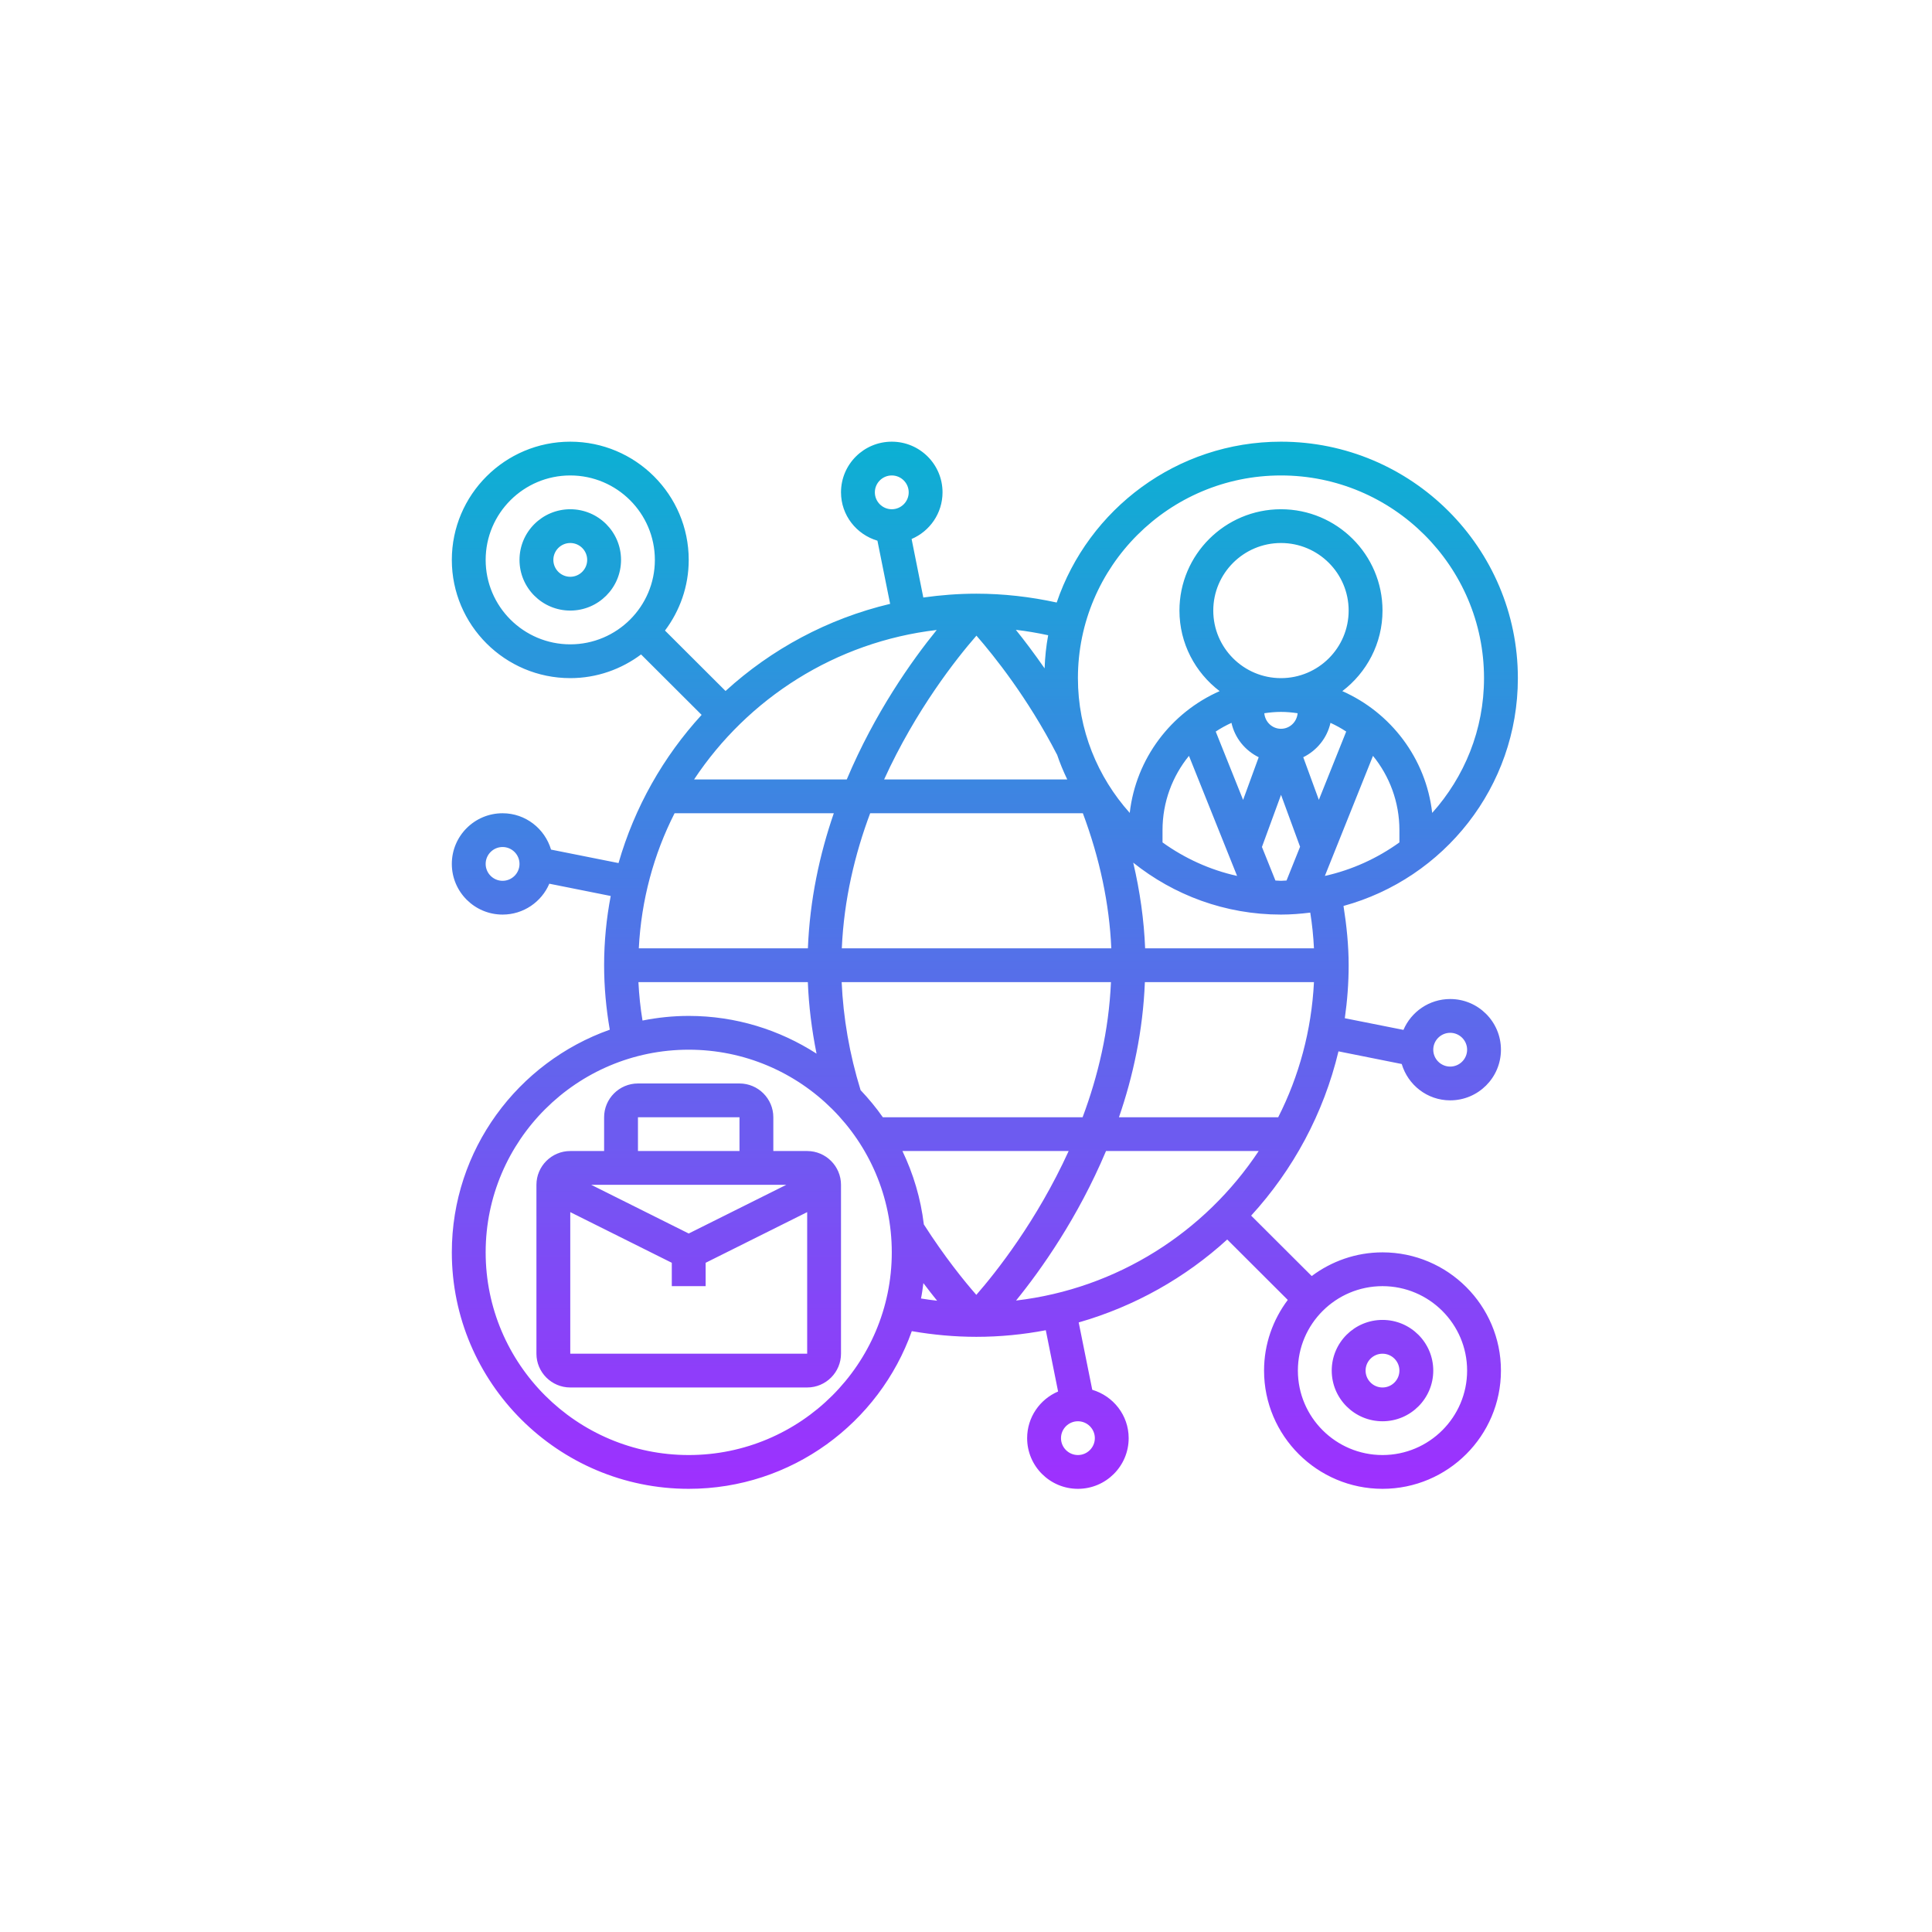 <svg xmlns="http://www.w3.org/2000/svg" xmlns:xlink="http://www.w3.org/1999/xlink" width="500" zoomAndPan="magnify" viewBox="0 0 375 375" height="500" preserveAspectRatio="xMidYMid meet" version="1.0"><defs><clipPath id="aef31664d5"><path d="M 87.699 85.73 L 294.617 85.73 L 294.617 288.98 L 87.699 288.98 Z M 87.699 85.73 " clip-rule="nonzero"/></clipPath><clipPath id="2fb0d04e4a"><path d="M 268.344 262.754 C 270.152 262.754 271.625 264.227 271.625 266.031 C 271.625 267.836 270.152 269.309 268.344 269.309 C 266.531 269.309 265.059 267.836 265.059 266.031 C 265.059 264.227 266.531 262.754 268.344 262.754 Z M 268.344 275.867 C 273.781 275.867 278.195 271.461 278.195 266.031 C 278.195 260.602 273.781 256.195 268.344 256.195 C 262.902 256.195 258.488 260.602 258.488 266.031 C 258.488 271.461 262.902 275.867 268.344 275.867 Z M 110.688 111.953 C 108.879 111.953 107.406 110.48 107.406 108.676 C 107.406 106.871 108.879 105.398 110.688 105.398 C 112.5 105.398 113.973 106.871 113.973 108.676 C 113.973 110.48 112.5 111.953 110.688 111.953 Z M 110.688 98.844 C 105.25 98.844 100.836 103.246 100.836 108.676 C 100.836 114.105 105.25 118.512 110.688 118.512 C 116.129 118.512 120.543 114.105 120.543 108.676 C 120.543 103.246 116.129 98.844 110.688 98.844 Z M 277.988 157.785 C 276.785 147.195 269.945 138.297 260.543 134.148 C 265.277 130.547 268.344 124.887 268.344 118.512 C 268.344 107.664 259.504 98.844 248.637 98.844 C 237.77 98.844 228.93 107.664 228.93 118.512 C 228.93 124.887 231.996 130.547 236.73 134.148 C 227.324 138.297 220.488 147.195 219.281 157.785 C 213.047 150.82 209.223 141.676 209.223 131.625 C 209.223 109.93 226.902 92.285 248.637 92.285 C 270.367 92.285 288.047 109.93 288.047 131.625 C 288.047 141.676 284.227 150.82 277.988 157.785 Z M 255.039 184.074 L 222.27 184.074 C 222.051 178.57 221.27 173.023 219.961 167.441 C 227.824 173.73 237.793 177.52 248.637 177.52 C 250.574 177.52 252.457 177.367 254.32 177.137 C 254.691 179.426 254.922 181.746 255.039 184.074 Z M 268.344 249.641 C 277.398 249.641 284.766 256.992 284.766 266.031 C 284.766 275.074 277.398 282.422 268.344 282.422 C 259.285 282.422 251.918 275.074 251.918 266.031 C 251.918 256.992 259.285 249.641 268.344 249.641 Z M 197.215 252.434 C 202.074 246.453 209.234 236.336 214.676 223.414 L 244.312 223.414 C 233.895 239.141 216.867 250.129 197.215 252.434 Z M 179.227 249.051 C 180.176 250.305 181.062 251.445 181.895 252.469 C 180.844 252.344 179.805 252.215 178.766 252.035 C 178.969 251.062 179.098 250.051 179.227 249.051 Z M 133.68 282.422 C 111.945 282.422 94.266 264.777 94.266 243.082 C 94.266 221.391 111.945 203.746 133.68 203.746 C 155.414 203.746 173.094 221.391 173.094 243.082 C 173.094 264.777 155.414 282.422 133.68 282.422 Z M 123.918 190.633 L 156.801 190.633 C 156.98 195.23 157.555 199.852 158.492 204.512 C 151.332 199.902 142.828 197.188 133.68 197.188 C 130.613 197.188 127.613 197.508 124.711 198.086 C 124.301 195.625 124.043 193.129 123.918 190.633 Z M 110.688 125.066 C 101.633 125.066 94.266 117.719 94.266 108.676 C 94.266 99.637 101.633 92.285 110.688 92.285 C 119.746 92.285 127.109 99.637 127.109 108.676 C 127.109 117.719 119.746 125.066 110.688 125.066 Z M 181.816 122.277 C 176.957 128.258 169.797 138.371 164.355 151.293 L 134.719 151.293 C 145.137 135.57 162.164 124.582 181.816 122.277 Z M 202.758 129.73 C 200.715 126.797 198.816 124.285 197.176 122.25 C 199.277 122.492 201.371 122.852 203.449 123.301 C 203.062 125.387 202.832 127.539 202.758 129.73 Z M 171.605 151.293 C 177.777 137.77 185.68 127.781 189.527 123.379 C 192.914 127.27 199.457 135.414 205.141 146.426 L 205.156 146.414 C 205.719 148.094 206.398 149.719 207.156 151.293 Z M 163.395 184.074 C 163.805 174.613 165.934 165.766 168.898 157.852 L 210.184 157.852 C 213.469 166.648 215.328 175.445 215.703 184.074 Z M 123.992 184.074 C 124.469 174.676 126.895 165.801 130.934 157.852 L 161.84 157.852 C 159.098 165.801 157.184 174.625 156.812 184.074 Z M 179.316 237.656 C 178.711 232.609 177.277 227.832 175.16 223.414 L 207.426 223.414 C 201.254 236.949 193.352 246.926 189.504 251.332 C 187.156 248.656 183.32 243.918 179.316 237.656 Z M 210.133 216.859 L 171.359 216.859 C 170.051 214.988 168.602 213.246 167.039 211.594 C 164.871 204.566 163.676 197.535 163.367 190.633 L 215.637 190.633 C 215.227 200.094 213.098 208.945 210.133 216.859 Z M 255.039 190.633 C 254.562 200.031 252.137 208.906 248.098 216.859 L 217.188 216.859 C 219.934 208.906 221.848 200.082 222.219 190.633 Z M 230.777 146.711 L 240.117 170.016 C 234.805 168.836 229.918 166.582 225.645 163.512 L 225.645 161.129 C 225.645 155.672 227.57 150.652 230.777 146.711 Z M 239.027 140.305 C 239.68 143.25 241.668 145.672 244.312 146.977 L 241.285 155.262 L 235.973 141.996 C 236.934 141.355 237.961 140.793 239.027 140.305 Z M 255.988 155.25 L 252.961 146.977 C 255.602 145.672 257.59 143.25 258.246 140.305 C 259.309 140.793 260.336 141.355 261.297 141.996 Z M 248.637 138.18 C 249.738 138.18 250.805 138.281 251.867 138.438 C 251.727 140.113 250.355 141.457 248.637 141.457 C 246.918 141.457 245.543 140.113 245.402 138.438 C 246.469 138.281 247.531 138.18 248.637 138.18 Z M 247.559 170.91 L 244.941 164.395 L 248.648 154.277 L 252.344 164.355 L 249.715 170.91 C 249.355 170.91 248.996 170.965 248.637 170.965 C 248.277 170.965 247.918 170.91 247.559 170.91 Z M 271.625 163.512 C 267.355 166.582 262.465 168.836 257.156 170.016 L 266.496 146.711 C 269.703 150.652 271.625 155.672 271.625 161.129 Z M 235.496 118.512 C 235.496 111.277 241.387 105.398 248.637 105.398 C 255.883 105.398 261.773 111.277 261.773 118.512 C 261.773 125.746 255.883 131.625 248.637 131.625 C 241.387 131.625 235.496 125.746 235.496 118.512 Z M 281.48 200.469 C 283.289 200.469 284.766 201.941 284.766 203.746 C 284.766 205.551 283.289 207.023 281.48 207.023 C 279.672 207.023 278.195 205.551 278.195 203.746 C 278.195 201.941 279.672 200.469 281.48 200.469 Z M 209.223 282.422 C 207.414 282.422 205.938 280.949 205.938 279.145 C 205.938 277.34 207.414 275.867 209.223 275.867 C 211.031 275.867 212.508 277.34 212.508 279.145 C 212.508 280.949 211.031 282.422 209.223 282.422 Z M 97.551 170.965 C 95.742 170.965 94.266 169.492 94.266 167.684 C 94.266 165.879 95.742 164.406 97.551 164.406 C 99.359 164.406 100.836 165.879 100.836 167.684 C 100.836 169.492 99.359 170.965 97.551 170.965 Z M 173.094 92.285 C 174.902 92.285 176.379 93.758 176.379 95.562 C 176.379 97.371 174.902 98.844 173.094 98.844 C 171.285 98.844 169.809 97.371 169.809 95.562 C 169.809 93.758 171.285 92.285 173.094 92.285 Z M 248.637 85.73 C 228.43 85.73 211.25 98.828 205.105 116.949 C 200.012 115.836 194.777 115.234 189.516 115.234 C 186.012 115.234 182.586 115.504 179.215 115.977 L 176.941 104.617 C 180.469 103.117 182.945 99.625 182.945 95.562 C 182.945 90.133 178.531 85.73 173.094 85.73 C 167.652 85.73 163.238 90.133 163.238 95.562 C 163.238 100.02 166.242 103.746 170.309 104.949 L 172.773 117.207 C 160.66 120.086 149.719 126.004 140.828 134.121 L 129.074 122.391 C 131.949 118.562 133.68 113.824 133.68 108.676 C 133.68 96.023 123.363 85.73 110.688 85.73 C 98.012 85.73 87.699 96.023 87.699 108.676 C 87.699 121.328 98.012 131.625 110.688 131.625 C 115.848 131.625 120.594 129.895 124.43 127.027 L 136.184 138.758 C 128.754 146.863 123.172 156.684 120.055 167.52 L 106.957 164.906 C 105.75 160.848 102.016 157.852 97.551 157.852 C 92.113 157.852 87.699 162.254 87.699 167.684 C 87.699 173.113 92.113 177.52 97.551 177.52 C 101.617 177.52 105.121 175.047 106.621 171.527 L 118.539 173.91 C 117.707 178.262 117.258 182.758 117.258 187.355 C 117.258 191.555 117.645 195.754 118.359 199.863 C 100.527 206.18 87.699 223.145 87.699 243.082 C 87.699 268.387 108.328 288.98 133.68 288.98 C 153.656 288.98 170.656 276.172 176.98 258.375 C 181.113 259.09 185.309 259.477 189.516 259.477 C 194.121 259.477 198.625 259.027 202.988 258.195 L 205.375 270.09 C 201.844 271.59 199.367 275.086 199.367 279.145 C 199.367 284.574 203.781 288.98 209.223 288.98 C 214.66 288.98 219.074 284.574 219.074 279.145 C 219.074 274.688 216.074 270.961 212.008 269.758 L 209.375 256.684 C 220.242 253.57 230.082 248 238.203 240.586 L 249.957 252.316 C 247.082 256.145 245.352 260.883 245.352 266.031 C 245.352 278.684 255.668 288.98 268.344 288.98 C 281.02 288.98 291.332 278.684 291.332 266.031 C 291.332 253.379 281.02 243.082 268.344 243.082 C 263.184 243.082 258.438 244.812 254.602 247.68 L 242.848 235.953 C 250.984 227.062 256.91 216.152 259.797 204.066 L 272.074 206.523 C 273.281 210.582 277.016 213.578 281.48 213.578 C 286.918 213.578 291.332 209.176 291.332 203.746 C 291.332 198.316 286.918 193.91 281.48 193.91 C 277.414 193.91 273.91 196.383 272.41 199.902 L 261.027 197.637 C 261.504 194.27 261.773 190.852 261.773 187.355 C 261.773 183.488 261.375 179.645 260.773 175.844 C 280.246 170.516 294.617 152.742 294.617 131.625 C 294.617 106.32 273.988 85.73 248.637 85.73 Z M 110.688 262.754 L 110.688 235.273 L 130.395 245.105 L 130.395 249.641 L 136.965 249.641 L 136.965 245.105 L 156.672 235.273 L 156.672 262.754 Z M 123.828 216.859 L 143.535 216.859 L 143.535 223.414 L 123.828 223.414 Z M 133.68 239.422 L 114.758 229.973 L 152.617 229.973 Z M 156.672 223.414 L 150.102 223.414 L 150.102 216.859 C 150.102 213.246 147.152 210.301 143.535 210.301 L 123.828 210.301 C 120.207 210.301 117.258 213.246 117.258 216.859 L 117.258 223.414 L 110.688 223.414 C 107.07 223.414 104.121 226.359 104.121 229.973 L 104.121 262.754 C 104.121 266.363 107.07 269.309 110.688 269.309 L 156.672 269.309 C 160.289 269.309 163.238 266.363 163.238 262.754 L 163.238 229.973 C 163.238 226.359 160.289 223.414 156.672 223.414 Z M 156.672 223.414 " clip-rule="nonzero"/></clipPath><clipPath id="9b9695437a"><path d="M 268.344 262.754 C 270.152 262.754 271.625 264.227 271.625 266.031 C 271.625 267.836 270.152 269.309 268.344 269.309 C 266.531 269.309 265.059 267.836 265.059 266.031 C 265.059 264.227 266.531 262.754 268.344 262.754 Z M 268.344 275.867 C 273.781 275.867 278.195 271.461 278.195 266.031 C 278.195 260.602 273.781 256.195 268.344 256.195 C 262.902 256.195 258.488 260.602 258.488 266.031 C 258.488 271.461 262.902 275.867 268.344 275.867 Z M 110.688 111.953 C 108.879 111.953 107.406 110.48 107.406 108.676 C 107.406 106.871 108.879 105.398 110.688 105.398 C 112.5 105.398 113.973 106.871 113.973 108.676 C 113.973 110.48 112.5 111.953 110.688 111.953 Z M 110.688 98.844 C 105.25 98.844 100.836 103.246 100.836 108.676 C 100.836 114.105 105.25 118.512 110.688 118.512 C 116.129 118.512 120.543 114.105 120.543 108.676 C 120.543 103.246 116.129 98.844 110.688 98.844 Z M 277.988 157.785 C 276.785 147.195 269.945 138.297 260.543 134.148 C 265.277 130.547 268.344 124.887 268.344 118.512 C 268.344 107.664 259.504 98.844 248.637 98.844 C 237.77 98.844 228.93 107.664 228.93 118.512 C 228.93 124.887 231.996 130.547 236.73 134.148 C 227.324 138.297 220.488 147.195 219.281 157.785 C 213.047 150.82 209.223 141.676 209.223 131.625 C 209.223 109.93 226.902 92.285 248.637 92.285 C 270.367 92.285 288.047 109.93 288.047 131.625 C 288.047 141.676 284.227 150.82 277.988 157.785 Z M 255.039 184.074 L 222.27 184.074 C 222.051 178.57 221.27 173.023 219.961 167.441 C 227.824 173.73 237.793 177.52 248.637 177.52 C 250.574 177.52 252.457 177.367 254.32 177.137 C 254.691 179.426 254.922 181.746 255.039 184.074 Z M 268.344 249.641 C 277.398 249.641 284.766 256.992 284.766 266.031 C 284.766 275.074 277.398 282.422 268.344 282.422 C 259.285 282.422 251.918 275.074 251.918 266.031 C 251.918 256.992 259.285 249.641 268.344 249.641 Z M 197.215 252.434 C 202.074 246.453 209.234 236.336 214.676 223.414 L 244.312 223.414 C 233.895 239.141 216.867 250.129 197.215 252.434 Z M 179.227 249.051 C 180.176 250.305 181.062 251.445 181.895 252.469 C 180.844 252.344 179.805 252.215 178.766 252.035 C 178.969 251.062 179.098 250.051 179.227 249.051 Z M 133.68 282.422 C 111.945 282.422 94.266 264.777 94.266 243.082 C 94.266 221.391 111.945 203.746 133.68 203.746 C 155.414 203.746 173.094 221.391 173.094 243.082 C 173.094 264.777 155.414 282.422 133.68 282.422 Z M 123.918 190.633 L 156.801 190.633 C 156.98 195.23 157.555 199.852 158.492 204.512 C 151.332 199.902 142.828 197.188 133.68 197.188 C 130.613 197.188 127.613 197.508 124.711 198.086 C 124.301 195.625 124.043 193.129 123.918 190.633 Z M 110.688 125.066 C 101.633 125.066 94.266 117.719 94.266 108.676 C 94.266 99.637 101.633 92.285 110.688 92.285 C 119.746 92.285 127.109 99.637 127.109 108.676 C 127.109 117.719 119.746 125.066 110.688 125.066 Z M 181.816 122.277 C 176.957 128.258 169.797 138.371 164.355 151.293 L 134.719 151.293 C 145.137 135.57 162.164 124.582 181.816 122.277 Z M 202.758 129.73 C 200.715 126.797 198.816 124.285 197.176 122.25 C 199.277 122.492 201.371 122.852 203.449 123.301 C 203.062 125.387 202.832 127.539 202.758 129.73 Z M 171.605 151.293 C 177.777 137.77 185.68 127.781 189.527 123.379 C 192.914 127.27 199.457 135.414 205.141 146.426 L 205.156 146.414 C 205.719 148.094 206.398 149.719 207.156 151.293 Z M 163.395 184.074 C 163.805 174.613 165.934 165.766 168.898 157.852 L 210.184 157.852 C 213.469 166.648 215.328 175.445 215.703 184.074 Z M 123.992 184.074 C 124.469 174.676 126.895 165.801 130.934 157.852 L 161.84 157.852 C 159.098 165.801 157.184 174.625 156.812 184.074 Z M 179.316 237.656 C 178.711 232.609 177.277 227.832 175.16 223.414 L 207.426 223.414 C 201.254 236.949 193.352 246.926 189.504 251.332 C 187.156 248.656 183.32 243.918 179.316 237.656 Z M 210.133 216.859 L 171.359 216.859 C 170.051 214.988 168.602 213.246 167.039 211.594 C 164.871 204.566 163.676 197.535 163.367 190.633 L 215.637 190.633 C 215.227 200.094 213.098 208.945 210.133 216.859 Z M 255.039 190.633 C 254.562 200.031 252.137 208.906 248.098 216.859 L 217.188 216.859 C 219.934 208.906 221.848 200.082 222.219 190.633 Z M 230.777 146.711 L 240.117 170.016 C 234.805 168.836 229.918 166.582 225.645 163.512 L 225.645 161.129 C 225.645 155.672 227.57 150.652 230.777 146.711 Z M 239.027 140.305 C 239.68 143.25 241.668 145.672 244.312 146.977 L 241.285 155.262 L 235.973 141.996 C 236.934 141.355 237.961 140.793 239.027 140.305 Z M 255.988 155.25 L 252.961 146.977 C 255.602 145.672 257.59 143.25 258.246 140.305 C 259.309 140.793 260.336 141.355 261.297 141.996 Z M 248.637 138.18 C 249.738 138.18 250.805 138.281 251.867 138.438 C 251.727 140.113 250.355 141.457 248.637 141.457 C 246.918 141.457 245.543 140.113 245.402 138.438 C 246.469 138.281 247.531 138.18 248.637 138.18 Z M 247.559 170.91 L 244.941 164.395 L 248.648 154.277 L 252.344 164.355 L 249.715 170.91 C 249.355 170.91 248.996 170.965 248.637 170.965 C 248.277 170.965 247.918 170.91 247.559 170.91 Z M 271.625 163.512 C 267.355 166.582 262.465 168.836 257.156 170.016 L 266.496 146.711 C 269.703 150.652 271.625 155.672 271.625 161.129 Z M 235.496 118.512 C 235.496 111.277 241.387 105.398 248.637 105.398 C 255.883 105.398 261.773 111.277 261.773 118.512 C 261.773 125.746 255.883 131.625 248.637 131.625 C 241.387 131.625 235.496 125.746 235.496 118.512 Z M 281.48 200.469 C 283.289 200.469 284.766 201.941 284.766 203.746 C 284.766 205.551 283.289 207.023 281.48 207.023 C 279.672 207.023 278.195 205.551 278.195 203.746 C 278.195 201.941 279.672 200.469 281.48 200.469 Z M 209.223 282.422 C 207.414 282.422 205.938 280.949 205.938 279.145 C 205.938 277.34 207.414 275.867 209.223 275.867 C 211.031 275.867 212.508 277.34 212.508 279.145 C 212.508 280.949 211.031 282.422 209.223 282.422 Z M 97.551 170.965 C 95.742 170.965 94.266 169.492 94.266 167.684 C 94.266 165.879 95.742 164.406 97.551 164.406 C 99.359 164.406 100.836 165.879 100.836 167.684 C 100.836 169.492 99.359 170.965 97.551 170.965 Z M 173.094 92.285 C 174.902 92.285 176.379 93.758 176.379 95.562 C 176.379 97.371 174.902 98.844 173.094 98.844 C 171.285 98.844 169.809 97.371 169.809 95.562 C 169.809 93.758 171.285 92.285 173.094 92.285 Z M 248.637 85.73 C 228.43 85.73 211.25 98.828 205.105 116.949 C 200.012 115.836 194.777 115.234 189.516 115.234 C 186.012 115.234 182.586 115.504 179.215 115.977 L 176.941 104.617 C 180.469 103.117 182.945 99.625 182.945 95.562 C 182.945 90.133 178.531 85.73 173.094 85.73 C 167.652 85.73 163.238 90.133 163.238 95.562 C 163.238 100.02 166.242 103.746 170.309 104.949 L 172.773 117.207 C 160.66 120.086 149.719 126.004 140.828 134.121 L 129.074 122.391 C 131.949 118.562 133.68 113.824 133.68 108.676 C 133.68 96.023 123.363 85.73 110.688 85.73 C 98.012 85.73 87.699 96.023 87.699 108.676 C 87.699 121.328 98.012 131.625 110.688 131.625 C 115.848 131.625 120.594 129.895 124.43 127.027 L 136.184 138.758 C 128.754 146.863 123.172 156.684 120.055 167.52 L 106.957 164.906 C 105.75 160.848 102.016 157.852 97.551 157.852 C 92.113 157.852 87.699 162.254 87.699 167.684 C 87.699 173.113 92.113 177.52 97.551 177.52 C 101.617 177.52 105.121 175.047 106.621 171.527 L 118.539 173.91 C 117.707 178.262 117.258 182.758 117.258 187.355 C 117.258 191.555 117.645 195.754 118.359 199.863 C 100.527 206.18 87.699 223.145 87.699 243.082 C 87.699 268.387 108.328 288.98 133.68 288.98 C 153.656 288.98 170.656 276.172 176.98 258.375 C 181.113 259.09 185.309 259.477 189.516 259.477 C 194.121 259.477 198.625 259.027 202.988 258.195 L 205.375 270.09 C 201.844 271.59 199.367 275.086 199.367 279.145 C 199.367 284.574 203.781 288.98 209.223 288.98 C 214.66 288.98 219.074 284.574 219.074 279.145 C 219.074 274.688 216.074 270.961 212.008 269.758 L 209.375 256.684 C 220.242 253.57 230.082 248 238.203 240.586 L 249.957 252.316 C 247.082 256.145 245.352 260.883 245.352 266.031 C 245.352 278.684 255.668 288.98 268.344 288.98 C 281.02 288.98 291.332 278.684 291.332 266.031 C 291.332 253.379 281.02 243.082 268.344 243.082 C 263.184 243.082 258.438 244.812 254.602 247.68 L 242.848 235.953 C 250.984 227.062 256.91 216.152 259.797 204.066 L 272.074 206.523 C 273.281 210.582 277.016 213.578 281.48 213.578 C 286.918 213.578 291.332 209.176 291.332 203.746 C 291.332 198.316 286.918 193.91 281.48 193.91 C 277.414 193.91 273.91 196.383 272.41 199.902 L 261.027 197.637 C 261.504 194.27 261.773 190.852 261.773 187.355 C 261.773 183.488 261.375 179.645 260.773 175.844 C 280.246 170.516 294.617 152.742 294.617 131.625 C 294.617 106.32 273.988 85.73 248.637 85.73 Z M 110.688 262.754 L 110.688 235.273 L 130.395 245.105 L 130.395 249.641 L 136.965 249.641 L 136.965 245.105 L 156.672 235.273 L 156.672 262.754 Z M 123.828 216.859 L 143.535 216.859 L 143.535 223.414 L 123.828 223.414 Z M 133.68 239.422 L 114.758 229.973 L 152.617 229.973 Z M 156.672 223.414 L 150.102 223.414 L 150.102 216.859 C 150.102 213.246 147.152 210.301 143.535 210.301 L 123.828 210.301 C 120.207 210.301 117.258 213.246 117.258 216.859 L 117.258 223.414 L 110.688 223.414 C 107.07 223.414 104.121 226.359 104.121 229.973 L 104.121 262.754 C 104.121 266.363 107.07 269.309 110.688 269.309 L 156.672 269.309 C 160.289 269.309 163.238 266.363 163.238 262.754 L 163.238 229.973 C 163.238 226.359 160.289 223.414 156.672 223.414 " clip-rule="nonzero"/></clipPath><linearGradient x1="0" gradientTransform="matrix(0, -203.25, 203.635, 0, 191.158, 288.979)" y1="0" x2="1" gradientUnits="userSpaceOnUse" y2="0" id="de4ca1ec05"><stop stop-opacity="1" stop-color="rgb(62.399%, 18.399%, 100%)" offset="0"/><stop stop-opacity="1" stop-color="rgb(62.199%, 18.599%, 100%)" offset="0.004"/><stop stop-opacity="1" stop-color="rgb(62%, 18.799%, 100%)" offset="0.008"/><stop stop-opacity="1" stop-color="rgb(61.8%, 18.999%, 99.799%)" offset="0.012"/><stop stop-opacity="1" stop-color="rgb(61.6%, 19.199%, 99.599%)" offset="0.016"/><stop stop-opacity="1" stop-color="rgb(61.377%, 19.42%, 99.599%)" offset="0.02"/><stop stop-opacity="1" stop-color="rgb(61.156%, 19.643%, 99.599%)" offset="0.023"/><stop stop-opacity="1" stop-color="rgb(60.777%, 19.833%, 99.586%)" offset="0.027"/><stop stop-opacity="1" stop-color="rgb(60.399%, 20.024%, 99.574%)" offset="0.031"/><stop stop-opacity="1" stop-color="rgb(60.199%, 20.215%, 99.387%)" offset="0.035"/><stop stop-opacity="1" stop-color="rgb(59.999%, 20.406%, 99.199%)" offset="0.039"/><stop stop-opacity="1" stop-color="rgb(59.805%, 20.602%, 99.199%)" offset="0.043"/><stop stop-opacity="1" stop-color="rgb(59.612%, 20.799%, 99.199%)" offset="0.047"/><stop stop-opacity="1" stop-color="rgb(59.406%, 20.999%, 99.199%)" offset="0.051"/><stop stop-opacity="1" stop-color="rgb(59.2%, 21.199%, 99.199%)" offset="0.055"/><stop stop-opacity="1" stop-color="rgb(59%, 21.399%, 98.999%)" offset="0.059"/><stop stop-opacity="1" stop-color="rgb(58.8%, 21.599%, 98.799%)" offset="0.062"/><stop stop-opacity="1" stop-color="rgb(58.583%, 21.814%, 98.799%)" offset="0.066"/><stop stop-opacity="1" stop-color="rgb(58.368%, 22.031%, 98.799%)" offset="0.07"/><stop stop-opacity="1" stop-color="rgb(57.983%, 22.22%, 98.793%)" offset="0.074"/><stop stop-opacity="1" stop-color="rgb(57.599%, 22.409%, 98.787%)" offset="0.078"/><stop stop-opacity="1" stop-color="rgb(57.451%, 22.554%, 98.593%)" offset="0.086"/><stop stop-opacity="1" stop-color="rgb(57.114%, 22.899%, 98.399%)" offset="0.09"/><stop stop-opacity="1" stop-color="rgb(56.924%, 23.099%, 98.399%)" offset="0.094"/><stop stop-opacity="1" stop-color="rgb(56.734%, 23.299%, 98.399%)" offset="0.098"/><stop stop-opacity="1" stop-color="rgb(56.543%, 23.499%, 98.399%)" offset="0.102"/><stop stop-opacity="1" stop-color="rgb(56.302%, 23.717%, 98.199%)" offset="0.105"/><stop stop-opacity="1" stop-color="rgb(56.062%, 23.936%, 98%)" offset="0.109"/><stop stop-opacity="1" stop-color="rgb(55.872%, 24.127%, 98%)" offset="0.117"/><stop stop-opacity="1" stop-color="rgb(55.29%, 24.509%, 97.8%)" offset="0.121"/><stop stop-opacity="1" stop-color="rgb(54.9%, 24.699%, 97.6%)" offset="0.125"/><stop stop-opacity="1" stop-color="rgb(54.709%, 24.899%, 97.6%)" offset="0.129"/><stop stop-opacity="1" stop-color="rgb(54.518%, 25.099%, 97.6%)" offset="0.133"/><stop stop-opacity="1" stop-color="rgb(54.327%, 25.299%, 97.6%)" offset="0.137"/><stop stop-opacity="1" stop-color="rgb(54.137%, 25.499%, 97.6%)" offset="0.141"/><stop stop-opacity="1" stop-color="rgb(53.896%, 25.72%, 97.449%)" offset="0.145"/><stop stop-opacity="1" stop-color="rgb(53.656%, 25.943%, 97.299%)" offset="0.148"/><stop stop-opacity="1" stop-color="rgb(53.465%, 26.134%, 97.299%)" offset="0.156"/><stop stop-opacity="1" stop-color="rgb(53.084%, 26.515%, 97.299%)" offset="0.164"/><stop stop-opacity="1" stop-color="rgb(52.696%, 26.903%, 97.105%)" offset="0.168"/><stop stop-opacity="1" stop-color="rgb(52.499%, 27.1%, 96.912%)" offset="0.172"/><stop stop-opacity="1" stop-color="rgb(52.165%, 27.299%, 96.906%)" offset="0.176"/><stop stop-opacity="1" stop-color="rgb(51.831%, 27.499%, 96.899%)" offset="0.18"/><stop stop-opacity="1" stop-color="rgb(51.64%, 27.649%, 96.899%)" offset="0.188"/><stop stop-opacity="1" stop-color="rgb(51.224%, 28.015%, 96.7%)" offset="0.191"/><stop stop-opacity="1" stop-color="rgb(50.999%, 28.23%, 96.5%)" offset="0.195"/><stop stop-opacity="1" stop-color="rgb(50.793%, 28.421%, 96.5%)" offset="0.199"/><stop stop-opacity="1" stop-color="rgb(50.587%, 28.612%, 96.5%)" offset="0.203"/><stop stop-opacity="1" stop-color="rgb(50.394%, 28.806%, 96.5%)" offset="0.211"/><stop stop-opacity="1" stop-color="rgb(49.998%, 29.199%, 96.312%)" offset="0.215"/><stop stop-opacity="1" stop-color="rgb(49.799%, 29.399%, 96.124%)" offset="0.219"/><stop stop-opacity="1" stop-color="rgb(49.42%, 29.599%, 96.112%)" offset="0.223"/><stop stop-opacity="1" stop-color="rgb(49.043%, 29.799%, 96.1%)" offset="0.227"/><stop stop-opacity="1" stop-color="rgb(48.82%, 30.017%, 96.1%)" offset="0.23"/><stop stop-opacity="1" stop-color="rgb(48.599%, 30.237%, 96.1%)" offset="0.234"/><stop stop-opacity="1" stop-color="rgb(48.399%, 30.428%, 95.898%)" offset="0.238"/><stop stop-opacity="1" stop-color="rgb(48.199%, 30.618%, 95.699%)" offset="0.242"/><stop stop-opacity="1" stop-color="rgb(48%, 30.809%, 95.699%)" offset="0.246"/><stop stop-opacity="1" stop-color="rgb(47.8%, 31%, 95.699%)" offset="0.25"/><stop stop-opacity="1" stop-color="rgb(47.649%, 31.39%, 95.699%)" offset="0.254"/><stop stop-opacity="1" stop-color="rgb(47.499%, 31.781%, 95.699%)" offset="0.258"/><stop stop-opacity="1" stop-color="rgb(47.299%, 31.972%, 95.499%)" offset="0.262"/><stop stop-opacity="1" stop-color="rgb(47.099%, 32.162%, 95.299%)" offset="0.266"/><stop stop-opacity="1" stop-color="rgb(46.877%, 32.33%, 95.299%)" offset="0.27"/><stop stop-opacity="1" stop-color="rgb(46.655%, 32.5%, 95.299%)" offset="0.273"/><stop stop-opacity="1" stop-color="rgb(46.277%, 32.7%, 95.287%)" offset="0.277"/><stop stop-opacity="1" stop-color="rgb(45.9%, 32.899%, 95.274%)" offset="0.281"/><stop stop-opacity="1" stop-color="rgb(45.699%, 33.099%, 95.087%)" offset="0.285"/><stop stop-opacity="1" stop-color="rgb(45.499%, 33.299%, 94.899%)" offset="0.289"/><stop stop-opacity="1" stop-color="rgb(45.305%, 33.493%, 94.899%)" offset="0.297"/><stop stop-opacity="1" stop-color="rgb(44.905%, 33.878%, 94.899%)" offset="0.301"/><stop stop-opacity="1" stop-color="rgb(44.699%, 34.068%, 94.899%)" offset="0.305"/><stop stop-opacity="1" stop-color="rgb(44.499%, 34.259%, 94.699%)" offset="0.309"/><stop stop-opacity="1" stop-color="rgb(44.299%, 34.45%, 94.499%)" offset="0.312"/><stop stop-opacity="1" stop-color="rgb(44.083%, 34.674%, 94.499%)" offset="0.316"/><stop stop-opacity="1" stop-color="rgb(43.867%, 34.9%, 94.499%)" offset="0.32"/><stop stop-opacity="1" stop-color="rgb(43.483%, 35.1%, 94.493%)" offset="0.324"/><stop stop-opacity="1" stop-color="rgb(43.1%, 35.3%, 94.487%)" offset="0.328"/><stop stop-opacity="1" stop-color="rgb(42.902%, 35.497%, 94.293%)" offset="0.332"/><stop stop-opacity="1" stop-color="rgb(42.705%, 35.693%, 94.099%)" offset="0.336"/><stop stop-opacity="1" stop-color="rgb(42.561%, 35.884%, 94.099%)" offset="0.344"/><stop stop-opacity="1" stop-color="rgb(42.23%, 36.264%, 94.099%)" offset="0.352"/><stop stop-opacity="1" stop-color="rgb(41.801%, 36.676%, 93.9%)" offset="0.355"/><stop stop-opacity="1" stop-color="rgb(41.562%, 36.899%, 93.7%)" offset="0.359"/><stop stop-opacity="1" stop-color="rgb(41.371%, 37.099%, 93.7%)" offset="0.363"/><stop stop-opacity="1" stop-color="rgb(41.18%, 37.299%, 93.7%)" offset="0.367"/><stop stop-opacity="1" stop-color="rgb(40.79%, 37.448%, 93.5%)" offset="0.371"/><stop stop-opacity="1" stop-color="rgb(40.399%, 37.599%, 93.3%)" offset="0.375"/><stop stop-opacity="1" stop-color="rgb(40.208%, 37.79%, 93.3%)" offset="0.383"/><stop stop-opacity="1" stop-color="rgb(39.827%, 38.171%, 93.3%)" offset="0.391"/><stop stop-opacity="1" stop-color="rgb(39.395%, 38.58%, 93.098%)" offset="0.395"/><stop stop-opacity="1" stop-color="rgb(39.156%, 38.799%, 92.899%)" offset="0.398"/><stop stop-opacity="1" stop-color="rgb(38.965%, 38.998%, 92.899%)" offset="0.402"/><stop stop-opacity="1" stop-color="rgb(38.774%, 39.2%, 92.899%)" offset="0.406"/><stop stop-opacity="1" stop-color="rgb(38.583%, 39.4%, 92.899%)" offset="0.41"/><stop stop-opacity="1" stop-color="rgb(38.393%, 39.6%, 92.899%)" offset="0.414"/><stop stop-opacity="1" stop-color="rgb(38.196%, 39.793%, 92.705%)" offset="0.418"/><stop stop-opacity="1" stop-color="rgb(37.999%, 39.987%, 92.511%)" offset="0.422"/><stop stop-opacity="1" stop-color="rgb(37.66%, 40.178%, 92.505%)" offset="0.426"/><stop stop-opacity="1" stop-color="rgb(37.323%, 40.369%, 92.499%)" offset="0.43"/><stop stop-opacity="1" stop-color="rgb(37.135%, 40.558%, 92.499%)" offset="0.438"/><stop stop-opacity="1" stop-color="rgb(36.723%, 40.973%, 92.349%)" offset="0.441"/><stop stop-opacity="1" stop-color="rgb(36.499%, 41.199%, 92.2%)" offset="0.445"/><stop stop-opacity="1" stop-color="rgb(36.293%, 41.399%, 92.2%)" offset="0.449"/><stop stop-opacity="1" stop-color="rgb(36.087%, 41.599%, 92.2%)" offset="0.453"/><stop stop-opacity="1" stop-color="rgb(35.893%, 41.795%, 92.2%)" offset="0.457"/><stop stop-opacity="1" stop-color="rgb(35.699%, 41.994%, 92.2%)" offset="0.461"/><stop stop-opacity="1" stop-color="rgb(35.5%, 42.183%, 92.012%)" offset="0.465"/><stop stop-opacity="1" stop-color="rgb(35.3%, 42.374%, 91.824%)" offset="0.469"/><stop stop-opacity="1" stop-color="rgb(34.921%, 42.52%, 91.812%)" offset="0.473"/><stop stop-opacity="1" stop-color="rgb(34.543%, 42.667%, 91.8%)" offset="0.477"/><stop stop-opacity="1" stop-color="rgb(34.32%, 42.883%, 91.8%)" offset="0.48"/><stop stop-opacity="1" stop-color="rgb(34.099%, 43.1%, 91.8%)" offset="0.484"/><stop stop-opacity="1" stop-color="rgb(33.899%, 43.3%, 91.599%)" offset="0.488"/><stop stop-opacity="1" stop-color="rgb(33.699%, 43.5%, 91.399%)" offset="0.492"/><stop stop-opacity="1" stop-color="rgb(33.499%, 43.7%, 91.399%)" offset="0.496"/><stop stop-opacity="1" stop-color="rgb(33.299%, 43.9%, 91.399%)" offset="0.5"/><stop stop-opacity="1" stop-color="rgb(33.099%, 44.099%, 91.399%)" offset="0.504"/><stop stop-opacity="1" stop-color="rgb(32.899%, 44.299%, 91.399%)" offset="0.508"/><stop stop-opacity="1" stop-color="rgb(32.7%, 44.499%, 91.199%)" offset="0.512"/><stop stop-opacity="1" stop-color="rgb(32.5%, 44.699%, 90.999%)" offset="0.516"/><stop stop-opacity="1" stop-color="rgb(32.327%, 44.92%, 90.999%)" offset="0.52"/><stop stop-opacity="1" stop-color="rgb(32.155%, 45.143%, 90.999%)" offset="0.523"/><stop stop-opacity="1" stop-color="rgb(31.776%, 45.334%, 90.987%)" offset="0.527"/><stop stop-opacity="1" stop-color="rgb(31.4%, 45.525%, 90.974%)" offset="0.531"/><stop stop-opacity="1" stop-color="rgb(31.2%, 45.715%, 90.787%)" offset="0.535"/><stop stop-opacity="1" stop-color="rgb(31%, 45.906%, 90.599%)" offset="0.539"/><stop stop-opacity="1" stop-color="rgb(30.806%, 46.103%, 90.599%)" offset="0.543"/><stop stop-opacity="1" stop-color="rgb(30.612%, 46.3%, 90.599%)" offset="0.547"/><stop stop-opacity="1" stop-color="rgb(30.405%, 46.5%, 90.599%)" offset="0.551"/><stop stop-opacity="1" stop-color="rgb(30.199%, 46.7%, 90.599%)" offset="0.555"/><stop stop-opacity="1" stop-color="rgb(29.999%, 46.899%, 90.399%)" offset="0.559"/><stop stop-opacity="1" stop-color="rgb(29.799%, 47.099%, 90.199%)" offset="0.562"/><stop stop-opacity="1" stop-color="rgb(29.584%, 47.31%, 90.199%)" offset="0.566"/><stop stop-opacity="1" stop-color="rgb(29.369%, 47.522%, 90.199%)" offset="0.57"/><stop stop-opacity="1" stop-color="rgb(28.984%, 47.667%, 90.193%)" offset="0.574"/><stop stop-opacity="1" stop-color="rgb(28.6%, 47.812%, 90.187%)" offset="0.578"/><stop stop-opacity="1" stop-color="rgb(28.403%, 48.006%, 89.993%)" offset="0.582"/><stop stop-opacity="1" stop-color="rgb(28.206%, 48.199%, 89.799%)" offset="0.586"/><stop stop-opacity="1" stop-color="rgb(28.015%, 48.399%, 89.799%)" offset="0.59"/><stop stop-opacity="1" stop-color="rgb(27.824%, 48.599%, 89.799%)" offset="0.594"/><stop stop-opacity="1" stop-color="rgb(27.678%, 48.799%, 89.799%)" offset="0.598"/><stop stop-opacity="1" stop-color="rgb(27.531%, 48.999%, 89.799%)" offset="0.602"/><stop stop-opacity="1" stop-color="rgb(27.296%, 49.217%, 89.6%)" offset="0.605"/><stop stop-opacity="1" stop-color="rgb(27.061%, 49.437%, 89.4%)" offset="0.609"/><stop stop-opacity="1" stop-color="rgb(26.871%, 49.628%, 89.4%)" offset="0.617"/><stop stop-opacity="1" stop-color="rgb(26.289%, 50.009%, 89.2%)" offset="0.621"/><stop stop-opacity="1" stop-color="rgb(25.899%, 50.2%, 89%)" offset="0.625"/><stop stop-opacity="1" stop-color="rgb(25.708%, 50.4%, 89%)" offset="0.629"/><stop stop-opacity="1" stop-color="rgb(25.517%, 50.6%, 89%)" offset="0.633"/><stop stop-opacity="1" stop-color="rgb(25.327%, 50.8%, 89%)" offset="0.637"/><stop stop-opacity="1" stop-color="rgb(25.137%, 50.999%, 89%)" offset="0.641"/><stop stop-opacity="1" stop-color="rgb(24.896%, 51.221%, 88.799%)" offset="0.645"/><stop stop-opacity="1" stop-color="rgb(24.655%, 51.443%, 88.599%)" offset="0.648"/><stop stop-opacity="1" stop-color="rgb(24.464%, 51.634%, 88.599%)" offset="0.656"/><stop stop-opacity="1" stop-color="rgb(24.083%, 52.014%, 88.599%)" offset="0.664"/><stop stop-opacity="1" stop-color="rgb(23.695%, 52.351%, 88.405%)" offset="0.668"/><stop stop-opacity="1" stop-color="rgb(23.499%, 52.499%, 88.211%)" offset="0.672"/><stop stop-opacity="1" stop-color="rgb(23.114%, 52.699%, 88.205%)" offset="0.676"/><stop stop-opacity="1" stop-color="rgb(22.731%, 52.899%, 88.199%)" offset="0.68"/><stop stop-opacity="1" stop-color="rgb(22.583%, 53.099%, 88.199%)" offset="0.684"/><stop stop-opacity="1" stop-color="rgb(22.437%, 53.299%, 88.199%)" offset="0.688"/><stop stop-opacity="1" stop-color="rgb(22.217%, 53.514%, 87.999%)" offset="0.691"/><stop stop-opacity="1" stop-color="rgb(21.999%, 53.731%, 87.799%)" offset="0.695"/><stop stop-opacity="1" stop-color="rgb(21.793%, 53.922%, 87.799%)" offset="0.699"/><stop stop-opacity="1" stop-color="rgb(21.587%, 54.112%, 87.799%)" offset="0.703"/><stop stop-opacity="1" stop-color="rgb(21.393%, 54.306%, 87.799%)" offset="0.711"/><stop stop-opacity="1" stop-color="rgb(20.999%, 54.7%, 87.659%)" offset="0.715"/><stop stop-opacity="1" stop-color="rgb(20.799%, 54.9%, 87.518%)" offset="0.719"/><stop stop-opacity="1" stop-color="rgb(20.421%, 55.099%, 87.509%)" offset="0.723"/><stop stop-opacity="1" stop-color="rgb(20.042%, 55.299%, 87.5%)" offset="0.727"/><stop stop-opacity="1" stop-color="rgb(19.821%, 55.518%, 87.5%)" offset="0.73"/><stop stop-opacity="1" stop-color="rgb(19.6%, 55.737%, 87.5%)" offset="0.734"/><stop stop-opacity="1" stop-color="rgb(19.398%, 55.927%, 87.299%)" offset="0.738"/><stop stop-opacity="1" stop-color="rgb(19.199%, 56.117%, 87.099%)" offset="0.742"/><stop stop-opacity="1" stop-color="rgb(18.999%, 56.308%, 87.099%)" offset="0.746"/><stop stop-opacity="1" stop-color="rgb(18.799%, 56.499%, 87.099%)" offset="0.75"/><stop stop-opacity="1" stop-color="rgb(18.599%, 56.889%, 87.099%)" offset="0.754"/><stop stop-opacity="1" stop-color="rgb(18.399%, 57.28%, 87.099%)" offset="0.758"/><stop stop-opacity="1" stop-color="rgb(18.199%, 57.425%, 86.899%)" offset="0.762"/><stop stop-opacity="1" stop-color="rgb(17.999%, 57.571%, 86.699%)" offset="0.766"/><stop stop-opacity="1" stop-color="rgb(17.783%, 57.785%, 86.699%)" offset="0.77"/><stop stop-opacity="1" stop-color="rgb(17.566%, 57.999%, 86.699%)" offset="0.773"/><stop stop-opacity="1" stop-color="rgb(17.232%, 58.199%, 86.687%)" offset="0.777"/><stop stop-opacity="1" stop-color="rgb(16.899%, 58.4%, 86.674%)" offset="0.781"/><stop stop-opacity="1" stop-color="rgb(16.699%, 58.6%, 86.487%)" offset="0.785"/><stop stop-opacity="1" stop-color="rgb(16.499%, 58.8%, 86.299%)" offset="0.789"/><stop stop-opacity="1" stop-color="rgb(16.306%, 58.994%, 86.299%)" offset="0.797"/><stop stop-opacity="1" stop-color="rgb(15.906%, 59.377%, 86.299%)" offset="0.801"/><stop stop-opacity="1" stop-color="rgb(15.7%, 59.567%, 86.299%)" offset="0.805"/><stop stop-opacity="1" stop-color="rgb(15.5%, 59.758%, 86.099%)" offset="0.809"/><stop stop-opacity="1" stop-color="rgb(15.3%, 59.949%, 85.899%)" offset="0.812"/><stop stop-opacity="1" stop-color="rgb(15.083%, 60.173%, 85.899%)" offset="0.816"/><stop stop-opacity="1" stop-color="rgb(14.868%, 60.399%, 85.899%)" offset="0.82"/><stop stop-opacity="1" stop-color="rgb(14.484%, 60.599%, 85.893%)" offset="0.824"/><stop stop-opacity="1" stop-color="rgb(14.099%, 60.799%, 85.887%)" offset="0.828"/><stop stop-opacity="1" stop-color="rgb(13.902%, 60.995%, 85.693%)" offset="0.832"/><stop stop-opacity="1" stop-color="rgb(13.705%, 61.192%, 85.5%)" offset="0.836"/><stop stop-opacity="1" stop-color="rgb(13.515%, 61.383%, 85.5%)" offset="0.844"/><stop stop-opacity="1" stop-color="rgb(13.133%, 61.765%, 85.5%)" offset="0.852"/><stop stop-opacity="1" stop-color="rgb(12.706%, 62.177%, 85.3%)" offset="0.855"/><stop stop-opacity="1" stop-color="rgb(12.471%, 62.399%, 85.1%)" offset="0.859"/><stop stop-opacity="1" stop-color="rgb(12.326%, 62.549%, 85.1%)" offset="0.867"/><stop stop-opacity="1" stop-color="rgb(11.79%, 62.9%, 84.898%)" offset="0.871"/><stop stop-opacity="1" stop-color="rgb(11.4%, 63.1%, 84.698%)" offset="0.875"/><stop stop-opacity="1" stop-color="rgb(11.209%, 63.29%, 84.698%)" offset="0.883"/><stop stop-opacity="1" stop-color="rgb(10.828%, 63.67%, 84.698%)" offset="0.891"/><stop stop-opacity="1" stop-color="rgb(10.396%, 64.079%, 84.499%)" offset="0.895"/><stop stop-opacity="1" stop-color="rgb(10.155%, 64.299%, 84.299%)" offset="0.898"/><stop stop-opacity="1" stop-color="rgb(9.964%, 64.499%, 84.299%)" offset="0.902"/><stop stop-opacity="1" stop-color="rgb(9.775%, 64.699%, 84.299%)" offset="0.906"/><stop stop-opacity="1" stop-color="rgb(9.584%, 64.899%, 84.299%)" offset="0.91"/><stop stop-opacity="1" stop-color="rgb(9.393%, 65.099%, 84.299%)" offset="0.914"/><stop stop-opacity="1" stop-color="rgb(9.196%, 65.292%, 84.105%)" offset="0.918"/><stop stop-opacity="1" stop-color="rgb(9%, 65.486%, 83.911%)" offset="0.922"/><stop stop-opacity="1" stop-color="rgb(8.615%, 65.677%, 83.905%)" offset="0.926"/><stop stop-opacity="1" stop-color="rgb(8.231%, 65.868%, 83.899%)" offset="0.93"/><stop stop-opacity="1" stop-color="rgb(8.04%, 66.058%, 83.899%)" offset="0.938"/><stop stop-opacity="1" stop-color="rgb(7.674%, 66.473%, 83.699%)" offset="0.941"/><stop stop-opacity="1" stop-color="rgb(7.5%, 66.699%, 83.499%)" offset="0.945"/><stop stop-opacity="1" stop-color="rgb(7.292%, 66.899%, 83.499%)" offset="0.949"/><stop stop-opacity="1" stop-color="rgb(7.086%, 67.099%, 83.499%)" offset="0.953"/><stop stop-opacity="1" stop-color="rgb(6.892%, 67.296%, 83.499%)" offset="0.957"/><stop stop-opacity="1" stop-color="rgb(6.699%, 67.493%, 83.499%)" offset="0.961"/><stop stop-opacity="1" stop-color="rgb(6.499%, 67.636%, 83.311%)" offset="0.965"/><stop stop-opacity="1" stop-color="rgb(6.299%, 67.781%, 83.124%)" offset="0.969"/><stop stop-opacity="1" stop-color="rgb(5.92%, 67.967%, 83.112%)" offset="0.973"/><stop stop-opacity="1" stop-color="rgb(5.544%, 68.155%, 83.099%)" offset="0.977"/><stop stop-opacity="1" stop-color="rgb(5.321%, 68.376%, 83.099%)" offset="0.98"/><stop stop-opacity="1" stop-color="rgb(5.099%, 68.599%, 83.099%)" offset="0.984"/><stop stop-opacity="1" stop-color="rgb(4.9%, 68.799%, 82.899%)" offset="0.988"/><stop stop-opacity="1" stop-color="rgb(4.7%, 68.999%, 82.7%)" offset="0.992"/><stop stop-opacity="1" stop-color="rgb(4.5%, 69.199%, 82.7%)" offset="0.996"/><stop stop-opacity="1" stop-color="rgb(4.3%, 69.398%, 82.7%)" offset="1"/></linearGradient></defs><g clip-path="url(#aef31664d5)"><g clip-path="url(#2fb0d04e4a)"><g clip-path="url(#9b9695437a)"><path fill="url(#de4ca1ec05)" d="M 87.699 288.98 L 294.617 288.98 L 294.617 85.73 L 87.699 85.73 Z M 87.699 288.98 " fill-rule="nonzero"/></g></g></g></svg>